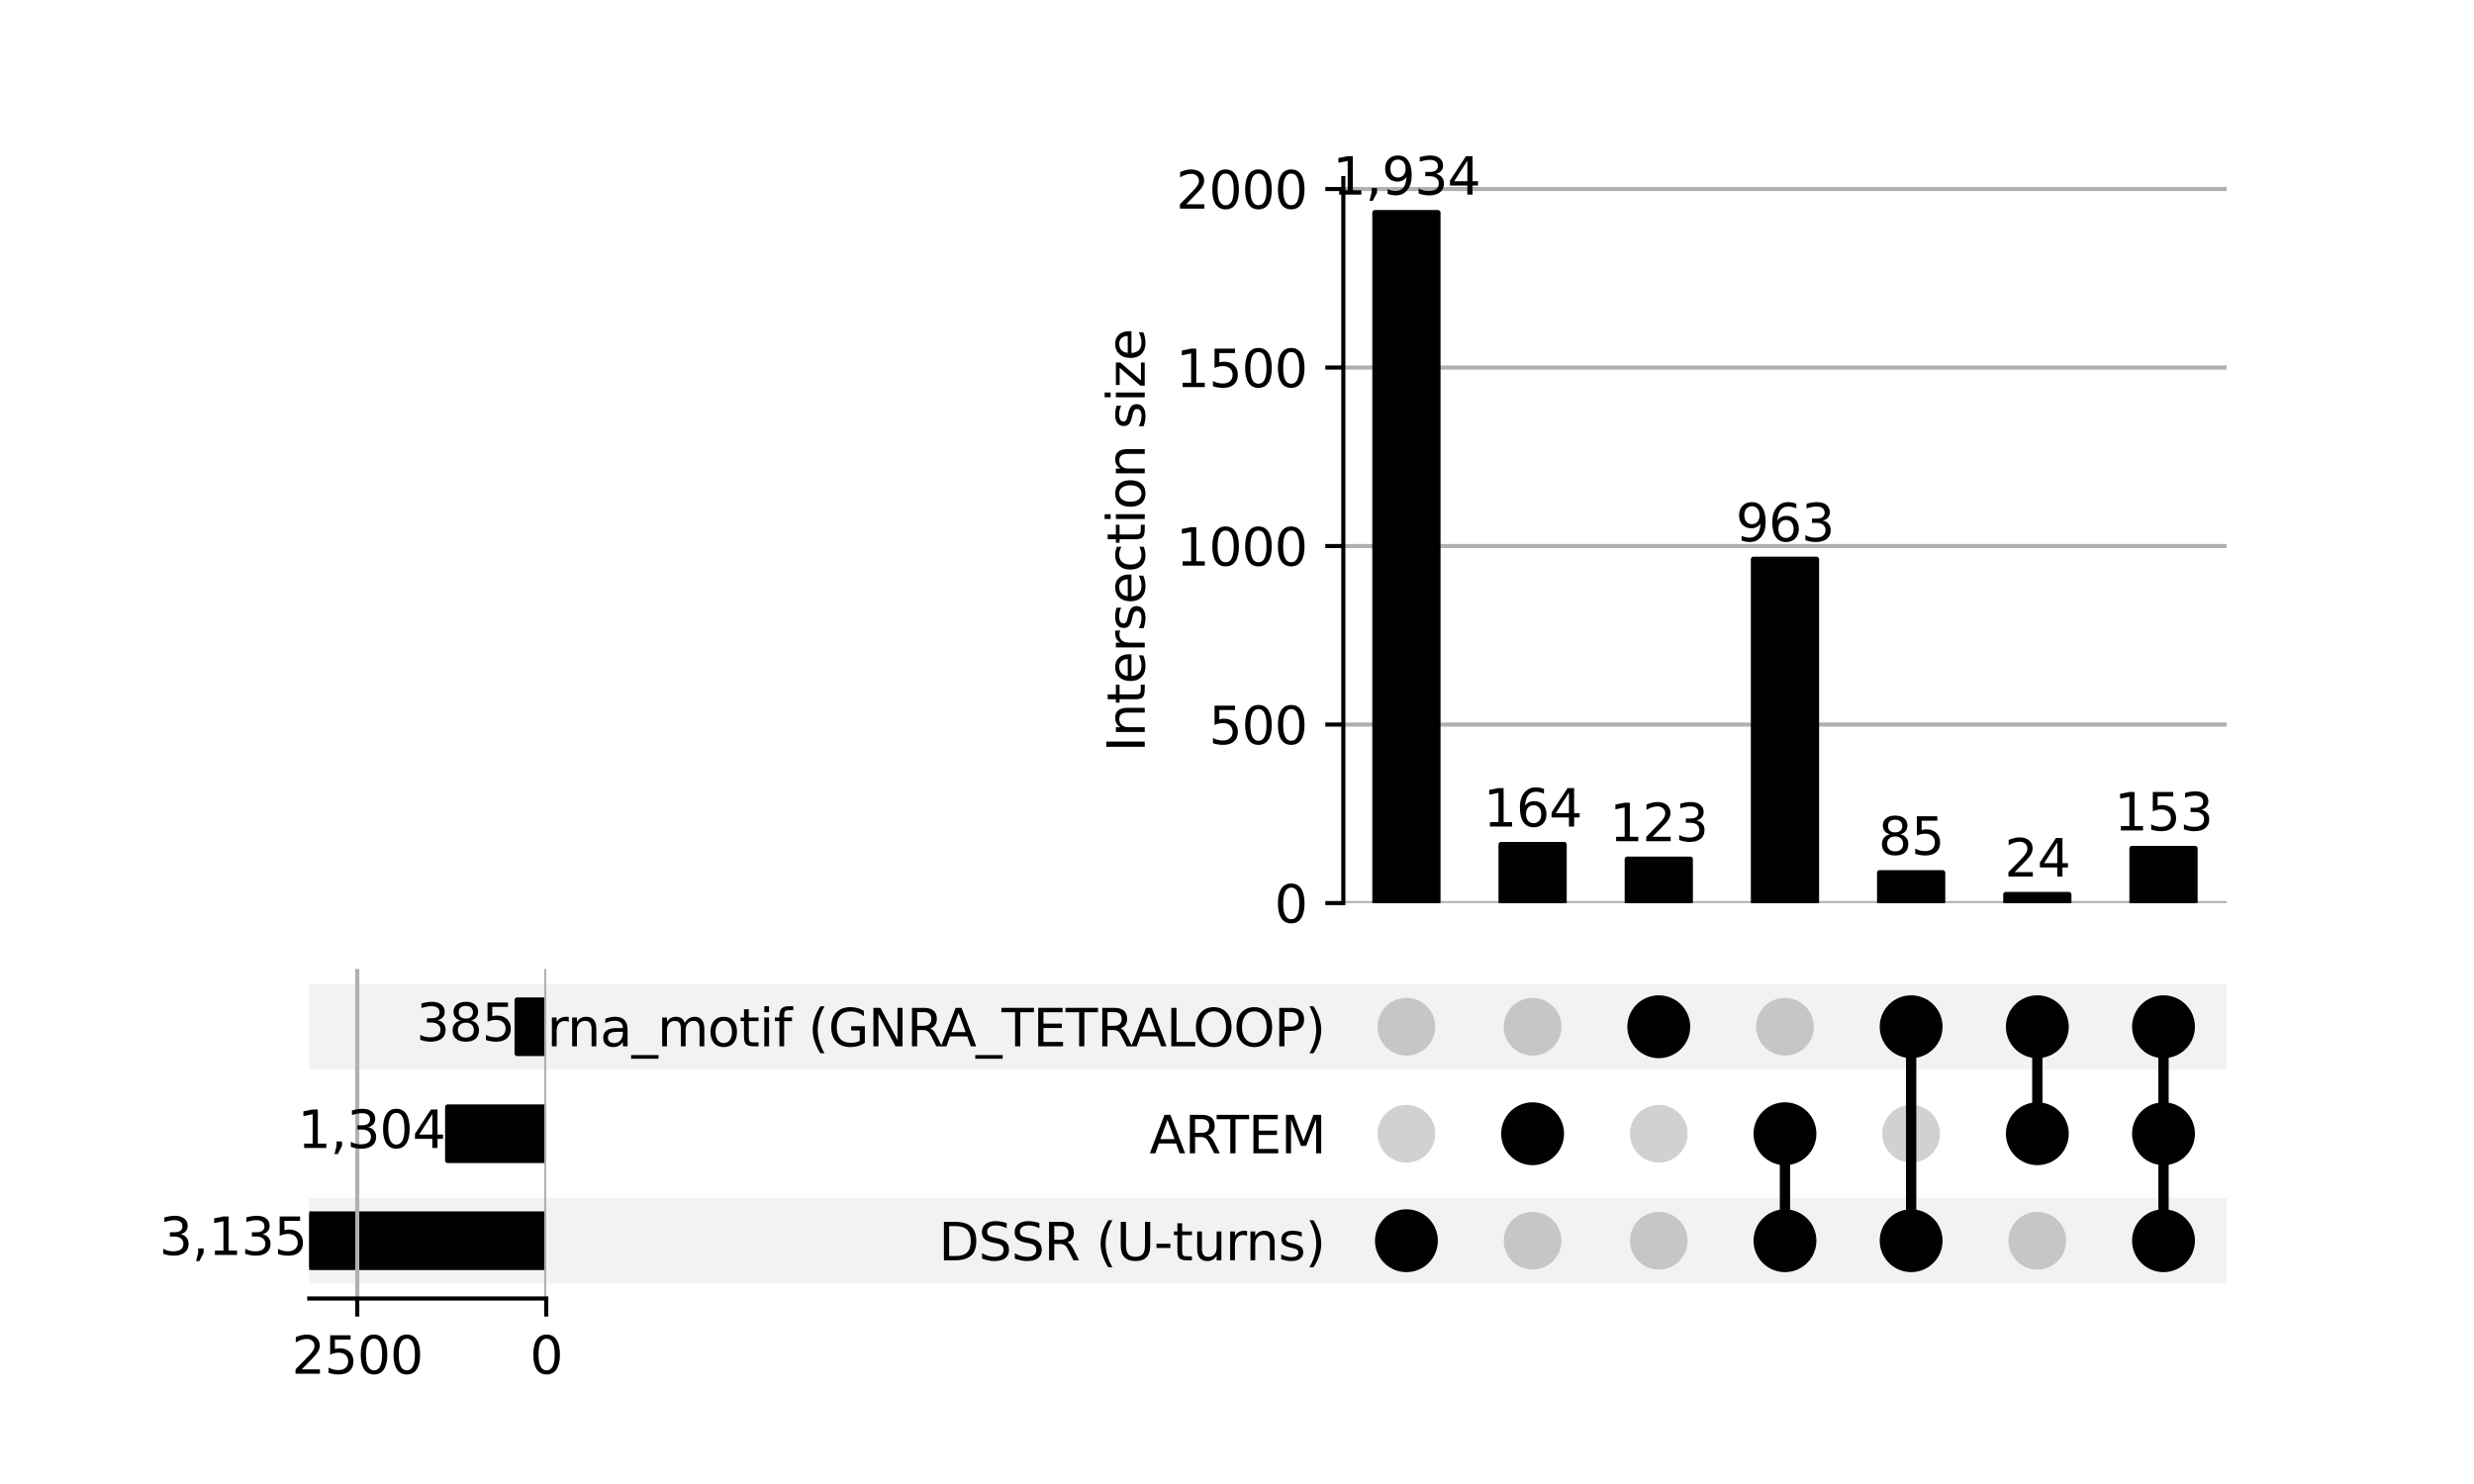 <?xml version="1.0" encoding="UTF-8" standalone="no"?>
<svg
   xmlns:dc="http://purl.org/dc/elements/1.1/"
   xmlns:cc="http://creativecommons.org/ns#"
   xmlns:rdf="http://www.w3.org/1999/02/22-rdf-syntax-ns#"
   xmlns:svg="http://www.w3.org/2000/svg"
   xmlns="http://www.w3.org/2000/svg"
   xmlns:xlink="http://www.w3.org/1999/xlink"
   xmlns:sodipodi="http://sodipodi.sourceforge.net/DTD/sodipodi-0.dtd"
   xmlns:inkscape="http://www.inkscape.org/namespaces/inkscape"
   width="480pt"
   height="288pt"
   viewBox="0 0 480 288"
   version="1.1"
   id="svg625"
   sodipodi:docname="FigureGNRABench.svg"
   inkscape:version="0.92.5 (2060ec1f9f, 2020-04-08)">
  <rect x="0" y="0" width="480" height="288" fill="#808080" stroke="none"/>
  <sodipodi:namedview
     pagecolor="#ffffff"
     bordercolor="#666666"
     borderopacity="1"
     objecttolerance="10"
     gridtolerance="10"
     guidetolerance="10"
     inkscape:pageopacity="0"
     inkscape:pageshadow="2"
     inkscape:window-width="1719"
     inkscape:window-height="903"
     id="namedview627"
     showgrid="false"
     inkscape:zoom="1.5335378"
     inkscape:cx="326.61198"
     inkscape:cy="159.31192"
     inkscape:window-x="2064"
     inkscape:window-y="96"
     inkscape:window-maximized="0"
     inkscape:current-layer="svg625" />
  <defs
     id="defs6">
    <style
       type="text/css"
       id="style4">*{stroke-linejoin: round; stroke-linecap: butt}</style>
  </defs>
  <rect
     style="opacity:1;vector-effect:none;fill:#ffffff;fill-opacity:1;stroke:#ffffff;stroke-width:1.984;stroke-linecap:butt;stroke-linejoin:round;stroke-miterlimit:4;stroke-dasharray:none;stroke-dashoffset:0;stroke-opacity:1"
     id="rect1434"
     width="548.731"
     height="333.053"
     x="-22.008"
     y="-9.841" />
  <g
     id="figure_1">
    <g
       id="patch_1">
      <path
         d="M 0 288  L 480 288  L 480 0  L 0 0  L 0 288  z "
         style="fill: none"
         id="path8" />
    </g>
    <g
       id="axes_1">
      <g
         id="patch_2">
        <path
           d="M 60 249.093  L 432 249.093  L 432 232.482  L 60 232.482  z "
           clip-path="url(#p820b8a1d66)"
           style="fill-opacity: 0.051"
           id="path11" />
      </g>
      <g
         id="patch_3">
        <path
           d="M 60 228.329  L 432 228.329  L 432 211.718  L 60 211.718  L 60 228.329  z "
           clip-path="url(#p820b8a1d66)"
           style="fill: none"
           id="path14" />
      </g>
      <g
         id="patch_4">
        <path
           d="M 60 207.565  L 432 207.565  L 432 190.954  L 60 190.954  z "
           clip-path="url(#p820b8a1d66)"
           style="fill-opacity: 0.051"
           id="path17" />
      </g>
      <g
         id="matplotlib.axis_1" />
      <g
         id="matplotlib.axis_2">
        <g
           id="ytick_1" />
        <g
           id="ytick_2" />
        <g
           id="ytick_3" />
      </g>
    </g>
    <g
       id="axes_2">
      <g
         id="matplotlib.axis_3">
        <g
           id="ytick_4">
          <g
             id="line2d_1" />
          <g
             id="text_1">
            <!-- DSSR (U-turns) -->
            <g
               transform="translate(182.135 244.587)scale(0.1 -0.1)"
               id="g70">
              <defs
                 id="defs40">
                <path
                   id="DejaVuSans-44"
                   d="M 1259 4147  L 1259 519  L 2022 519  Q 2988 519 3436 956  Q 3884 1394 3884 2338  Q 3884 3275 3436 3711  Q 2988 4147 2022 4147  L 1259 4147  z M 628 4666  L 1925 4666  Q 3281 4666 3915 4102  Q 4550 3538 4550 2338  Q 4550 1131 3912 565  Q 3275 0 1925 0  L 628 0  L 628 4666  z "
                   transform="scale(0.016)" />
                <path
                   id="DejaVuSans-53"
                   d="M 3425 4513  L 3425 3897  Q 3066 4069 2747 4153  Q 2428 4238 2131 4238  Q 1616 4238 1336 4038  Q 1056 3838 1056 3469  Q 1056 3159 1242 3001  Q 1428 2844 1947 2747  L 2328 2669  Q 3034 2534 3370 2195  Q 3706 1856 3706 1288  Q 3706 609 3251 259  Q 2797 -91 1919 -91  Q 1588 -91 1214 -16  Q 841 59 441 206  L 441 856  Q 825 641 1194 531  Q 1563 422 1919 422  Q 2459 422 2753 634  Q 3047 847 3047 1241  Q 3047 1584 2836 1778  Q 2625 1972 2144 2069  L 1759 2144  Q 1053 2284 737 2584  Q 422 2884 422 3419  Q 422 4038 858 4394  Q 1294 4750 2059 4750  Q 2388 4750 2728 4690  Q 3069 4631 3425 4513  z "
                   transform="scale(0.016)" />
                <path
                   id="DejaVuSans-52"
                   d="M 2841 2188  Q 3044 2119 3236 1894  Q 3428 1669 3622 1275  L 4263 0  L 3584 0  L 2988 1197  Q 2756 1666 2539 1819  Q 2322 1972 1947 1972  L 1259 1972  L 1259 0  L 628 0  L 628 4666  L 2053 4666  Q 2853 4666 3247 4331  Q 3641 3997 3641 3322  Q 3641 2881 3436 2590  Q 3231 2300 2841 2188  z M 1259 4147  L 1259 2491  L 2053 2491  Q 2509 2491 2742 2702  Q 2975 2913 2975 3322  Q 2975 3731 2742 3939  Q 2509 4147 2053 4147  L 1259 4147  z "
                   transform="scale(0.016)" />
                <path
                   id="DejaVuSans-20"
                   transform="scale(0.016)" />
                <path
                   id="DejaVuSans-28"
                   d="M 1984 4856  Q 1566 4138 1362 3434  Q 1159 2731 1159 2009  Q 1159 1288 1364 580  Q 1569 -128 1984 -844  L 1484 -844  Q 1016 -109 783 600  Q 550 1309 550 2009  Q 550 2706 781 3412  Q 1013 4119 1484 4856  L 1984 4856  z "
                   transform="scale(0.016)" />
                <path
                   id="DejaVuSans-55"
                   d="M 556 4666  L 1191 4666  L 1191 1831  Q 1191 1081 1462 751  Q 1734 422 2344 422  Q 2950 422 3222 751  Q 3494 1081 3494 1831  L 3494 4666  L 4128 4666  L 4128 1753  Q 4128 841 3676 375  Q 3225 -91 2344 -91  Q 1459 -91 1007 375  Q 556 841 556 1753  L 556 4666  z "
                   transform="scale(0.016)" />
                <path
                   id="DejaVuSans-2d"
                   d="M 313 2009  L 1997 2009  L 1997 1497  L 313 1497  L 313 2009  z "
                   transform="scale(0.016)" />
                <path
                   id="DejaVuSans-74"
                   d="M 1172 4494  L 1172 3500  L 2356 3500  L 2356 3053  L 1172 3053  L 1172 1153  Q 1172 725 1289 603  Q 1406 481 1766 481  L 2356 481  L 2356 0  L 1766 0  Q 1100 0 847 248  Q 594 497 594 1153  L 594 3053  L 172 3053  L 172 3500  L 594 3500  L 594 4494  L 1172 4494  z "
                   transform="scale(0.016)" />
                <path
                   id="DejaVuSans-75"
                   d="M 544 1381  L 544 3500  L 1119 3500  L 1119 1403  Q 1119 906 1312 657  Q 1506 409 1894 409  Q 2359 409 2629 706  Q 2900 1003 2900 1516  L 2900 3500  L 3475 3500  L 3475 0  L 2900 0  L 2900 538  Q 2691 219 2414 64  Q 2138 -91 1772 -91  Q 1169 -91 856 284  Q 544 659 544 1381  z M 1991 3584  L 1991 3584  z "
                   transform="scale(0.016)" />
                <path
                   id="DejaVuSans-72"
                   d="M 2631 2963  Q 2534 3019 2420 3045  Q 2306 3072 2169 3072  Q 1681 3072 1420 2755  Q 1159 2438 1159 1844  L 1159 0  L 581 0  L 581 3500  L 1159 3500  L 1159 2956  Q 1341 3275 1631 3429  Q 1922 3584 2338 3584  Q 2397 3584 2469 3576  Q 2541 3569 2628 3553  L 2631 2963  z "
                   transform="scale(0.016)" />
                <path
                   id="DejaVuSans-6e"
                   d="M 3513 2113  L 3513 0  L 2938 0  L 2938 2094  Q 2938 2591 2744 2837  Q 2550 3084 2163 3084  Q 1697 3084 1428 2787  Q 1159 2491 1159 1978  L 1159 0  L 581 0  L 581 3500  L 1159 3500  L 1159 2956  Q 1366 3272 1645 3428  Q 1925 3584 2291 3584  Q 2894 3584 3203 3211  Q 3513 2838 3513 2113  z "
                   transform="scale(0.016)" />
                <path
                   id="DejaVuSans-73"
                   d="M 2834 3397  L 2834 2853  Q 2591 2978 2328 3040  Q 2066 3103 1784 3103  Q 1356 3103 1142 2972  Q 928 2841 928 2578  Q 928 2378 1081 2264  Q 1234 2150 1697 2047  L 1894 2003  Q 2506 1872 2764 1633  Q 3022 1394 3022 966  Q 3022 478 2636 193  Q 2250 -91 1575 -91  Q 1294 -91 989 -36  Q 684 19 347 128  L 347 722  Q 666 556 975 473  Q 1284 391 1588 391  Q 1994 391 2212 530  Q 2431 669 2431 922  Q 2431 1156 2273 1281  Q 2116 1406 1581 1522  L 1381 1569  Q 847 1681 609 1914  Q 372 2147 372 2553  Q 372 3047 722 3315  Q 1072 3584 1716 3584  Q 2034 3584 2315 3537  Q 2597 3491 2834 3397  z "
                   transform="scale(0.016)" />
                <path
                   id="DejaVuSans-29"
                   d="M 513 4856  L 1013 4856  Q 1481 4119 1714 3412  Q 1947 2706 1947 2009  Q 1947 1309 1714 600  Q 1481 -109 1013 -844  L 513 -844  Q 928 -128 1133 580  Q 1338 1288 1338 2009  Q 1338 2731 1133 3434  Q 928 4138 513 4856  z "
                   transform="scale(0.016)" />
              </defs>
              <use
                 xlink:href="#DejaVuSans-44"
                 id="use42" />
              <use
                 xlink:href="#DejaVuSans-53"
                 x="77.002"
                 id="use44" />
              <use
                 xlink:href="#DejaVuSans-53"
                 x="140.479"
                 id="use46" />
              <use
                 xlink:href="#DejaVuSans-52"
                 x="203.955"
                 id="use48" />
              <use
                 xlink:href="#DejaVuSans-20"
                 x="273.438"
                 id="use50" />
              <use
                 xlink:href="#DejaVuSans-28"
                 x="305.225"
                 id="use52" />
              <use
                 xlink:href="#DejaVuSans-55"
                 x="344.238"
                 id="use54" />
              <use
                 xlink:href="#DejaVuSans-2d"
                 x="417.432"
                 id="use56" />
              <use
                 xlink:href="#DejaVuSans-74"
                 x="453.516"
                 id="use58" />
              <use
                 xlink:href="#DejaVuSans-75"
                 x="492.725"
                 id="use60" />
              <use
                 xlink:href="#DejaVuSans-72"
                 x="556.104"
                 id="use62" />
              <use
                 xlink:href="#DejaVuSans-6e"
                 x="595.467"
                 id="use64" />
              <use
                 xlink:href="#DejaVuSans-73"
                 x="658.846"
                 id="use66" />
              <use
                 xlink:href="#DejaVuSans-29"
                 x="710.945"
                 id="use68" />
            </g>
          </g>
        </g>
        <g
           id="ytick_5">
          <g
             id="line2d_2" />
          <g
             id="text_2">
            <!-- ARTEM -->
            <g
               transform="translate(223.01 223.823)scale(0.1 -0.1)"
               id="g91">
              <defs
                 id="defs79">
                <path
                   id="DejaVuSans-41"
                   d="M 2188 4044  L 1331 1722  L 3047 1722  L 2188 4044  z M 1831 4666  L 2547 4666  L 4325 0  L 3669 0  L 3244 1197  L 1141 1197  L 716 0  L 50 0  L 1831 4666  z "
                   transform="scale(0.016)" />
                <path
                   id="DejaVuSans-54"
                   d="M -19 4666  L 3928 4666  L 3928 4134  L 2272 4134  L 2272 0  L 1638 0  L 1638 4134  L -19 4134  L -19 4666  z "
                   transform="scale(0.016)" />
                <path
                   id="DejaVuSans-45"
                   d="M 628 4666  L 3578 4666  L 3578 4134  L 1259 4134  L 1259 2753  L 3481 2753  L 3481 2222  L 1259 2222  L 1259 531  L 3634 531  L 3634 0  L 628 0  L 628 4666  z "
                   transform="scale(0.016)" />
                <path
                   id="DejaVuSans-4d"
                   d="M 628 4666  L 1569 4666  L 2759 1491  L 3956 4666  L 4897 4666  L 4897 0  L 4281 0  L 4281 4097  L 3078 897  L 2444 897  L 1241 4097  L 1241 0  L 628 0  L 628 4666  z "
                   transform="scale(0.016)" />
              </defs>
              <use
                 xlink:href="#DejaVuSans-41"
                 id="use81" />
              <use
                 xlink:href="#DejaVuSans-52"
                 x="68.408"
                 id="use83" />
              <use
                 xlink:href="#DejaVuSans-54"
                 x="130.641"
                 id="use85" />
              <use
                 xlink:href="#DejaVuSans-45"
                 x="191.725"
                 id="use87" />
              <use
                 xlink:href="#DejaVuSans-4d"
                 x="254.908"
                 id="use89" />
            </g>
          </g>
        </g>
        <g
           id="ytick_6">
          <g
             id="line2d_3" />
          <g
             id="text_3">
            <!-- rna_motif (GNRA_TETRALOOP) -->
            <g
               transform="translate(106.143 203.059)scale(0.1 -0.1)"
               id="g161">
              <defs
                 id="defs107">
                <path
                   id="DejaVuSans-61"
                   d="M 2194 1759  Q 1497 1759 1228 1600  Q 959 1441 959 1056  Q 959 750 1161 570  Q 1363 391 1709 391  Q 2188 391 2477 730  Q 2766 1069 2766 1631  L 2766 1759  L 2194 1759  z M 3341 1997  L 3341 0  L 2766 0  L 2766 531  Q 2569 213 2275 61  Q 1981 -91 1556 -91  Q 1019 -91 701 211  Q 384 513 384 1019  Q 384 1609 779 1909  Q 1175 2209 1959 2209  L 2766 2209  L 2766 2266  Q 2766 2663 2505 2880  Q 2244 3097 1772 3097  Q 1472 3097 1187 3025  Q 903 2953 641 2809  L 641 3341  Q 956 3463 1253 3523  Q 1550 3584 1831 3584  Q 2591 3584 2966 3190  Q 3341 2797 3341 1997  z "
                   transform="scale(0.016)" />
                <path
                   id="DejaVuSans-5f"
                   d="M 3263 -1063  L 3263 -1509  L -63 -1509  L -63 -1063  L 3263 -1063  z "
                   transform="scale(0.016)" />
                <path
                   id="DejaVuSans-6d"
                   d="M 3328 2828  Q 3544 3216 3844 3400  Q 4144 3584 4550 3584  Q 5097 3584 5394 3201  Q 5691 2819 5691 2113  L 5691 0  L 5113 0  L 5113 2094  Q 5113 2597 4934 2840  Q 4756 3084 4391 3084  Q 3944 3084 3684 2787  Q 3425 2491 3425 1978  L 3425 0  L 2847 0  L 2847 2094  Q 2847 2600 2669 2842  Q 2491 3084 2119 3084  Q 1678 3084 1418 2786  Q 1159 2488 1159 1978  L 1159 0  L 581 0  L 581 3500  L 1159 3500  L 1159 2956  Q 1356 3278 1631 3431  Q 1906 3584 2284 3584  Q 2666 3584 2933 3390  Q 3200 3197 3328 2828  z "
                   transform="scale(0.016)" />
                <path
                   id="DejaVuSans-6f"
                   d="M 1959 3097  Q 1497 3097 1228 2736  Q 959 2375 959 1747  Q 959 1119 1226 758  Q 1494 397 1959 397  Q 2419 397 2687 759  Q 2956 1122 2956 1747  Q 2956 2369 2687 2733  Q 2419 3097 1959 3097  z M 1959 3584  Q 2709 3584 3137 3096  Q 3566 2609 3566 1747  Q 3566 888 3137 398  Q 2709 -91 1959 -91  Q 1206 -91 779 398  Q 353 888 353 1747  Q 353 2609 779 3096  Q 1206 3584 1959 3584  z "
                   transform="scale(0.016)" />
                <path
                   id="DejaVuSans-69"
                   d="M 603 3500  L 1178 3500  L 1178 0  L 603 0  L 603 3500  z M 603 4863  L 1178 4863  L 1178 4134  L 603 4134  L 603 4863  z "
                   transform="scale(0.016)" />
                <path
                   id="DejaVuSans-66"
                   d="M 2375 4863  L 2375 4384  L 1825 4384  Q 1516 4384 1395 4259  Q 1275 4134 1275 3809  L 1275 3500  L 2222 3500  L 2222 3053  L 1275 3053  L 1275 0  L 697 0  L 697 3053  L 147 3053  L 147 3500  L 697 3500  L 697 3744  Q 697 4328 969 4595  Q 1241 4863 1831 4863  L 2375 4863  z "
                   transform="scale(0.016)" />
                <path
                   id="DejaVuSans-47"
                   d="M 3809 666  L 3809 1919  L 2778 1919  L 2778 2438  L 4434 2438  L 4434 434  Q 4069 175 3628 42  Q 3188 -91 2688 -91  Q 1594 -91 976 548  Q 359 1188 359 2328  Q 359 3472 976 4111  Q 1594 4750 2688 4750  Q 3144 4750 3555 4637  Q 3966 4525 4313 4306  L 4313 3634  Q 3963 3931 3569 4081  Q 3175 4231 2741 4231  Q 1884 4231 1454 3753  Q 1025 3275 1025 2328  Q 1025 1384 1454 906  Q 1884 428 2741 428  Q 3075 428 3337 486  Q 3600 544 3809 666  z "
                   transform="scale(0.016)" />
                <path
                   id="DejaVuSans-4e"
                   d="M 628 4666  L 1478 4666  L 3547 763  L 3547 4666  L 4159 4666  L 4159 0  L 3309 0  L 1241 3903  L 1241 0  L 628 0  L 628 4666  z "
                   transform="scale(0.016)" />
                <path
                   id="DejaVuSans-4c"
                   d="M 628 4666  L 1259 4666  L 1259 531  L 3531 531  L 3531 0  L 628 0  L 628 4666  z "
                   transform="scale(0.016)" />
                <path
                   id="DejaVuSans-4f"
                   d="M 2522 4238  Q 1834 4238 1429 3725  Q 1025 3213 1025 2328  Q 1025 1447 1429 934  Q 1834 422 2522 422  Q 3209 422 3611 934  Q 4013 1447 4013 2328  Q 4013 3213 3611 3725  Q 3209 4238 2522 4238  z M 2522 4750  Q 3503 4750 4090 4092  Q 4678 3434 4678 2328  Q 4678 1225 4090 567  Q 3503 -91 2522 -91  Q 1538 -91 948 565  Q 359 1222 359 2328  Q 359 3434 948 4092  Q 1538 4750 2522 4750  z "
                   transform="scale(0.016)" />
                <path
                   id="DejaVuSans-50"
                   d="M 1259 4147  L 1259 2394  L 2053 2394  Q 2494 2394 2734 2622  Q 2975 2850 2975 3272  Q 2975 3691 2734 3919  Q 2494 4147 2053 4147  L 1259 4147  z M 628 4666  L 2053 4666  Q 2838 4666 3239 4311  Q 3641 3956 3641 3272  Q 3641 2581 3239 2228  Q 2838 1875 2053 1875  L 1259 1875  L 1259 0  L 628 0  L 628 4666  z "
                   transform="scale(0.016)" />
              </defs>
              <use
                 xlink:href="#DejaVuSans-72"
                 id="use109" />
              <use
                 xlink:href="#DejaVuSans-6e"
                 x="39.363"
                 id="use111" />
              <use
                 xlink:href="#DejaVuSans-61"
                 x="102.742"
                 id="use113" />
              <use
                 xlink:href="#DejaVuSans-5f"
                 x="164.021"
                 id="use115" />
              <use
                 xlink:href="#DejaVuSans-6d"
                 x="214.021"
                 id="use117" />
              <use
                 xlink:href="#DejaVuSans-6f"
                 x="311.434"
                 id="use119" />
              <use
                 xlink:href="#DejaVuSans-74"
                 x="372.615"
                 id="use121" />
              <use
                 xlink:href="#DejaVuSans-69"
                 x="411.824"
                 id="use123" />
              <use
                 xlink:href="#DejaVuSans-66"
                 x="439.607"
                 id="use125" />
              <use
                 xlink:href="#DejaVuSans-20"
                 x="474.812"
                 id="use127" />
              <use
                 xlink:href="#DejaVuSans-28"
                 x="506.6"
                 id="use129" />
              <use
                 xlink:href="#DejaVuSans-47"
                 x="545.613"
                 id="use131" />
              <use
                 xlink:href="#DejaVuSans-4e"
                 x="623.104"
                 id="use133" />
              <use
                 xlink:href="#DejaVuSans-52"
                 x="697.908"
                 id="use135" />
              <use
                 xlink:href="#DejaVuSans-41"
                 x="763.391"
                 id="use137" />
              <use
                 xlink:href="#DejaVuSans-5f"
                 x="831.799"
                 id="use139" />
              <use
                 xlink:href="#DejaVuSans-54"
                 x="881.799"
                 id="use141" />
              <use
                 xlink:href="#DejaVuSans-45"
                 x="942.883"
                 id="use143" />
              <use
                 xlink:href="#DejaVuSans-54"
                 x="1006.066"
                 id="use145" />
              <use
                 xlink:href="#DejaVuSans-52"
                 x="1067.15"
                 id="use147" />
              <use
                 xlink:href="#DejaVuSans-41"
                 x="1132.633"
                 id="use149" />
              <use
                 xlink:href="#DejaVuSans-4c"
                 x="1201.041"
                 id="use151" />
              <use
                 xlink:href="#DejaVuSans-4f"
                 x="1253.129"
                 id="use153" />
              <use
                 xlink:href="#DejaVuSans-4f"
                 x="1331.84"
                 id="use155" />
              <use
                 xlink:href="#DejaVuSans-50"
                 x="1410.551"
                 id="use157" />
              <use
                 xlink:href="#DejaVuSans-29"
                 x="1470.854"
                 id="use159" />
            </g>
          </g>
        </g>
      </g>
      <g
         id="LineCollection_1">
        <path
           d="M 272.87 240.787  L 272.87 240.787  "
           clip-path="url(#pe540d15904)"
           style="fill: none; stroke: #000000; stroke-width: 2"
           id="path166" />
        <path
           d="M 297.352 220.024  L 297.352 220.024  "
           clip-path="url(#pe540d15904)"
           style="fill: none; stroke: #000000; stroke-width: 2"
           id="path168" />
        <path
           d="M 321.833 199.26  L 321.833 199.26  "
           clip-path="url(#pe540d15904)"
           style="fill: none; stroke: #000000; stroke-width: 2"
           id="path170" />
        <path
           d="M 346.315 240.787  L 346.315 220.024  "
           clip-path="url(#pe540d15904)"
           style="fill: none; stroke: #000000; stroke-width: 2"
           id="path172" />
        <path
           d="M 370.796 240.787  L 370.796 199.26  "
           clip-path="url(#pe540d15904)"
           style="fill: none; stroke: #000000; stroke-width: 2"
           id="path174" />
        <path
           d="M 395.278 220.024  L 395.278 199.26  "
           clip-path="url(#pe540d15904)"
           style="fill: none; stroke: #000000; stroke-width: 2"
           id="path176" />
        <path
           d="M 419.759 240.787  L 419.759 199.26  "
           clip-path="url(#pe540d15904)"
           style="fill: none; stroke: #000000; stroke-width: 2"
           id="path178" />
      </g>
      <g
         id="PathCollection_1">
        <defs
           id="defs182">
          <path
             id="C0_0_0bf8e8df4c"
             d="M 0 5.6  C 1.485 5.6 2.91 5.01 3.96 3.96  C 5.01 2.91 5.6 1.485 5.6 -0  C 5.6 -1.485 5.01 -2.91 3.96 -3.96  C 2.91 -5.01 1.485 -5.6 0 -5.6  C -1.485 -5.6 -2.91 -5.01 -3.96 -3.96  C -5.01 -2.91 -5.6 -1.485 -5.6 0  C -5.6 1.485 -5.01 2.91 -3.96 3.96  C -2.91 5.01 -1.485 5.6 0 5.6  z " />
        </defs>
        <g
           clip-path="url(#pe540d15904)"
           id="g186">
          <use
             xlink:href="#C0_0_0bf8e8df4c"
             x="272.87"
             y="240.787"
             style="stroke: #000000"
             id="use184" />
        </g>
        <g
           clip-path="url(#pe540d15904)"
           id="g190">
          <use
             xlink:href="#C0_0_0bf8e8df4c"
             x="272.87"
             y="220.024"
             style="fill-opacity: 0.18"
             id="use188" />
        </g>
        <g
           clip-path="url(#pe540d15904)"
           id="g194">
          <use
             xlink:href="#C0_0_0bf8e8df4c"
             x="272.87"
             y="199.26"
             style="fill-opacity: 0.18"
             id="use192" />
        </g>
        <g
           clip-path="url(#pe540d15904)"
           id="g198">
          <use
             xlink:href="#C0_0_0bf8e8df4c"
             x="297.352"
             y="240.787"
             style="fill-opacity: 0.18"
             id="use196" />
        </g>
        <g
           clip-path="url(#pe540d15904)"
           id="g202">
          <use
             xlink:href="#C0_0_0bf8e8df4c"
             x="297.352"
             y="220.024"
             style="stroke: #000000"
             id="use200" />
        </g>
        <g
           clip-path="url(#pe540d15904)"
           id="g206">
          <use
             xlink:href="#C0_0_0bf8e8df4c"
             x="297.352"
             y="199.26"
             style="fill-opacity: 0.18"
             id="use204" />
        </g>
        <g
           clip-path="url(#pe540d15904)"
           id="g210">
          <use
             xlink:href="#C0_0_0bf8e8df4c"
             x="321.833"
             y="240.787"
             style="fill-opacity: 0.18"
             id="use208" />
        </g>
        <g
           clip-path="url(#pe540d15904)"
           id="g214">
          <use
             xlink:href="#C0_0_0bf8e8df4c"
             x="321.833"
             y="220.024"
             style="fill-opacity: 0.18"
             id="use212" />
        </g>
        <g
           clip-path="url(#pe540d15904)"
           id="g218">
          <use
             xlink:href="#C0_0_0bf8e8df4c"
             x="321.833"
             y="199.26"
             style="stroke: #000000"
             id="use216" />
        </g>
        <g
           clip-path="url(#pe540d15904)"
           id="g222">
          <use
             xlink:href="#C0_0_0bf8e8df4c"
             x="346.315"
             y="240.787"
             style="stroke: #000000"
             id="use220" />
        </g>
        <g
           clip-path="url(#pe540d15904)"
           id="g226">
          <use
             xlink:href="#C0_0_0bf8e8df4c"
             x="346.315"
             y="220.024"
             style="stroke: #000000"
             id="use224" />
        </g>
        <g
           clip-path="url(#pe540d15904)"
           id="g230">
          <use
             xlink:href="#C0_0_0bf8e8df4c"
             x="346.315"
             y="199.26"
             style="fill-opacity: 0.18"
             id="use228" />
        </g>
        <g
           clip-path="url(#pe540d15904)"
           id="g234">
          <use
             xlink:href="#C0_0_0bf8e8df4c"
             x="370.796"
             y="240.787"
             style="stroke: #000000"
             id="use232" />
        </g>
        <g
           clip-path="url(#pe540d15904)"
           id="g238">
          <use
             xlink:href="#C0_0_0bf8e8df4c"
             x="370.796"
             y="220.024"
             style="fill-opacity: 0.18"
             id="use236" />
        </g>
        <g
           clip-path="url(#pe540d15904)"
           id="g242">
          <use
             xlink:href="#C0_0_0bf8e8df4c"
             x="370.796"
             y="199.26"
             style="stroke: #000000"
             id="use240" />
        </g>
        <g
           clip-path="url(#pe540d15904)"
           id="g246">
          <use
             xlink:href="#C0_0_0bf8e8df4c"
             x="395.278"
             y="240.787"
             style="fill-opacity: 0.18"
             id="use244" />
        </g>
        <g
           clip-path="url(#pe540d15904)"
           id="g250">
          <use
             xlink:href="#C0_0_0bf8e8df4c"
             x="395.278"
             y="220.024"
             style="stroke: #000000"
             id="use248" />
        </g>
        <g
           clip-path="url(#pe540d15904)"
           id="g254">
          <use
             xlink:href="#C0_0_0bf8e8df4c"
             x="395.278"
             y="199.26"
             style="stroke: #000000"
             id="use252" />
        </g>
        <g
           clip-path="url(#pe540d15904)"
           id="g258">
          <use
             xlink:href="#C0_0_0bf8e8df4c"
             x="419.759"
             y="240.787"
             style="stroke: #000000"
             id="use256" />
        </g>
        <g
           clip-path="url(#pe540d15904)"
           id="g262">
          <use
             xlink:href="#C0_0_0bf8e8df4c"
             x="419.759"
             y="220.024"
             style="stroke: #000000"
             id="use260" />
        </g>
        <g
           clip-path="url(#pe540d15904)"
           id="g266">
          <use
             xlink:href="#C0_0_0bf8e8df4c"
             x="419.759"
             y="199.26"
             style="stroke: #000000"
             id="use264" />
        </g>
      </g>
    </g>
    <g
       id="axes_3">
      <g
         id="patch_5">
        <path
           d="M 105.978 245.978  L 60 245.978  L 60 235.596  L 105.978 235.596  z "
           clip-path="url(#pc6282f127a)"
           style="stroke: #000000; stroke-linejoin: miter"
           id="path270" />
      </g>
      <g
         id="patch_6">
        <path
           d="M 105.978 225.215  L 86.853 225.215  L 86.853 214.833  L 105.978 214.833  z "
           clip-path="url(#pc6282f127a)"
           style="stroke: #000000; stroke-linejoin: miter"
           id="path273" />
      </g>
      <g
         id="patch_7">
        <path
           d="M 105.978 204.451  L 100.331 204.451  L 100.331 194.069  L 105.978 194.069  z "
           clip-path="url(#pc6282f127a)"
           style="stroke: #000000; stroke-linejoin: miter"
           id="path276" />
      </g>
      <g
         id="matplotlib.axis_4">
        <g
           id="xtick_1">
          <g
             id="line2d_4">
            <path
               d="M 105.978 252  L 105.978 188.047  "
               clip-path="url(#pc6282f127a)"
               style="fill: none; stroke: #b0b0b0; stroke-width: 0.8; stroke-linecap: square"
               id="path279" />
          </g>
          <g
             id="line2d_5">
            <defs
               id="defs283">
              <path
                 id="mee92ddd825"
                 d="M 0 0  L 0 3.5  "
                 style="stroke: #000000; stroke-width: 0.8" />
            </defs>
            <g
               id="g287">
              <use
                 xlink:href="#mee92ddd825"
                 x="105.978"
                 y="252"
                 style="stroke: #000000; stroke-width: 0.8"
                 id="use285" />
            </g>
          </g>
          <g
             id="text_4">
            <!-- 0 -->
            <g
               transform="translate(102.796 266.598)scale(0.1 -0.1)"
               id="g295">
              <defs
                 id="defs291">
                <path
                   id="DejaVuSans-30"
                   d="M 2034 4250  Q 1547 4250 1301 3770  Q 1056 3291 1056 2328  Q 1056 1369 1301 889  Q 1547 409 2034 409  Q 2525 409 2770 889  Q 3016 1369 3016 2328  Q 3016 3291 2770 3770  Q 2525 4250 2034 4250  z M 2034 4750  Q 2819 4750 3233 4129  Q 3647 3509 3647 2328  Q 3647 1150 3233 529  Q 2819 -91 2034 -91  Q 1250 -91 836 529  Q 422 1150 422 2328  Q 422 3509 836 4129  Q 1250 4750 2034 4750  z "
                   transform="scale(0.016)" />
              </defs>
              <use
                 xlink:href="#DejaVuSans-30"
                 id="use293" />
            </g>
          </g>
        </g>
        <g
           id="xtick_2">
          <g
             id="line2d_6">
            <path
               d="M 69.313 252  L 69.313 188.047  "
               clip-path="url(#pc6282f127a)"
               style="fill: none; stroke: #b0b0b0; stroke-width: 0.8; stroke-linecap: square"
               id="path299" />
          </g>
          <g
             id="line2d_7">
            <g
               id="g304">
              <use
                 xlink:href="#mee92ddd825"
                 x="69.313"
                 y="252"
                 style="stroke: #000000; stroke-width: 0.8"
                 id="use302" />
            </g>
          </g>
          <g
             id="text_5">
            <!-- 2500 -->
            <g
               transform="translate(56.588 266.598)scale(0.1 -0.1)"
               id="g319">
              <defs
                 id="defs309">
                <path
                   id="DejaVuSans-32"
                   d="M 1228 531  L 3431 531  L 3431 0  L 469 0  L 469 531  Q 828 903 1448 1529  Q 2069 2156 2228 2338  Q 2531 2678 2651 2914  Q 2772 3150 2772 3378  Q 2772 3750 2511 3984  Q 2250 4219 1831 4219  Q 1534 4219 1204 4116  Q 875 4013 500 3803  L 500 4441  Q 881 4594 1212 4672  Q 1544 4750 1819 4750  Q 2544 4750 2975 4387  Q 3406 4025 3406 3419  Q 3406 3131 3298 2873  Q 3191 2616 2906 2266  Q 2828 2175 2409 1742  Q 1991 1309 1228 531  z "
                   transform="scale(0.016)" />
                <path
                   id="DejaVuSans-35"
                   d="M 691 4666  L 3169 4666  L 3169 4134  L 1269 4134  L 1269 2991  Q 1406 3038 1543 3061  Q 1681 3084 1819 3084  Q 2600 3084 3056 2656  Q 3513 2228 3513 1497  Q 3513 744 3044 326  Q 2575 -91 1722 -91  Q 1428 -91 1123 -41  Q 819 9 494 109  L 494 744  Q 775 591 1075 516  Q 1375 441 1709 441  Q 2250 441 2565 725  Q 2881 1009 2881 1497  Q 2881 1984 2565 2268  Q 2250 2553 1709 2553  Q 1456 2553 1204 2497  Q 953 2441 691 2322  L 691 4666  z "
                   transform="scale(0.016)" />
              </defs>
              <use
                 xlink:href="#DejaVuSans-32"
                 id="use311" />
              <use
                 xlink:href="#DejaVuSans-35"
                 x="63.623"
                 id="use313" />
              <use
                 xlink:href="#DejaVuSans-30"
                 x="127.246"
                 id="use315" />
              <use
                 xlink:href="#DejaVuSans-30"
                 x="190.869"
                 id="use317" />
            </g>
          </g>
        </g>
      </g>
      <g
         id="patch_8">
        <path
           d="M 60 252  L 105.978 252  "
           style="fill: none; stroke: #000000; stroke-width: 0.8; stroke-linejoin: miter; stroke-linecap: square"
           id="path324" />
      </g>
      <g
         id="text_6">
        <!-- 3,135 -->
        <g
           transform="translate(30.889 243.547)scale(0.1 -0.1)"
           id="g342">
          <defs
             id="defs330">
            <path
               id="DejaVuSans-33"
               d="M 2597 2516  Q 3050 2419 3304 2112  Q 3559 1806 3559 1356  Q 3559 666 3084 287  Q 2609 -91 1734 -91  Q 1441 -91 1130 -33  Q 819 25 488 141  L 488 750  Q 750 597 1062 519  Q 1375 441 1716 441  Q 2309 441 2620 675  Q 2931 909 2931 1356  Q 2931 1769 2642 2001  Q 2353 2234 1838 2234  L 1294 2234  L 1294 2753  L 1863 2753  Q 2328 2753 2575 2939  Q 2822 3125 2822 3475  Q 2822 3834 2567 4026  Q 2313 4219 1838 4219  Q 1578 4219 1281 4162  Q 984 4106 628 3988  L 628 4550  Q 988 4650 1302 4700  Q 1616 4750 1894 4750  Q 2613 4750 3031 4423  Q 3450 4097 3450 3541  Q 3450 3153 3228 2886  Q 3006 2619 2597 2516  z "
               transform="scale(0.016)" />
            <path
               id="DejaVuSans-2c"
               d="M 750 794  L 1409 794  L 1409 256  L 897 -744  L 494 -744  L 750 256  L 750 794  z "
               transform="scale(0.016)" />
            <path
               id="DejaVuSans-31"
               d="M 794 531  L 1825 531  L 1825 4091  L 703 3866  L 703 4441  L 1819 4666  L 2450 4666  L 2450 531  L 3481 531  L 3481 0  L 794 0  L 794 531  z "
               transform="scale(0.016)" />
          </defs>
          <use
             xlink:href="#DejaVuSans-33"
             id="use332" />
          <use
             xlink:href="#DejaVuSans-2c"
             x="63.623"
             id="use334" />
          <use
             xlink:href="#DejaVuSans-31"
             x="95.41"
             id="use336" />
          <use
             xlink:href="#DejaVuSans-33"
             x="159.033"
             id="use338" />
          <use
             xlink:href="#DejaVuSans-35"
             x="222.656"
             id="use340" />
        </g>
      </g>
      <g
         id="text_7">
        <!-- 1,304 -->
        <g
           transform="translate(57.742 222.783)scale(0.1 -0.1)"
           id="g358">
          <defs
             id="defs346">
            <path
               id="DejaVuSans-34"
               d="M 2419 4116  L 825 1625  L 2419 1625  L 2419 4116  z M 2253 4666  L 3047 4666  L 3047 1625  L 3713 1625  L 3713 1100  L 3047 1100  L 3047 0  L 2419 0  L 2419 1100  L 313 1100  L 313 1709  L 2253 4666  z "
               transform="scale(0.016)" />
          </defs>
          <use
             xlink:href="#DejaVuSans-31"
             id="use348" />
          <use
             xlink:href="#DejaVuSans-2c"
             x="63.623"
             id="use350" />
          <use
             xlink:href="#DejaVuSans-33"
             x="95.41"
             id="use352" />
          <use
             xlink:href="#DejaVuSans-30"
             x="159.033"
             id="use354" />
          <use
             xlink:href="#DejaVuSans-34"
             x="222.656"
             id="use356" />
        </g>
      </g>
      <g
         id="text_8">
        <!-- 385 -->
        <g
           transform="translate(80.761 202.019)scale(0.1 -0.1)"
           id="g370">
          <defs
             id="defs362">
            <path
               id="DejaVuSans-38"
               d="M 2034 2216  Q 1584 2216 1326 1975  Q 1069 1734 1069 1313  Q 1069 891 1326 650  Q 1584 409 2034 409  Q 2484 409 2743 651  Q 3003 894 3003 1313  Q 3003 1734 2745 1975  Q 2488 2216 2034 2216  z M 1403 2484  Q 997 2584 770 2862  Q 544 3141 544 3541  Q 544 4100 942 4425  Q 1341 4750 2034 4750  Q 2731 4750 3128 4425  Q 3525 4100 3525 3541  Q 3525 3141 3298 2862  Q 3072 2584 2669 2484  Q 3125 2378 3379 2068  Q 3634 1759 3634 1313  Q 3634 634 3220 271  Q 2806 -91 2034 -91  Q 1263 -91 848 271  Q 434 634 434 1313  Q 434 1759 690 2068  Q 947 2378 1403 2484  z M 1172 3481  Q 1172 3119 1398 2916  Q 1625 2713 2034 2713  Q 2441 2713 2670 2916  Q 2900 3119 2900 3481  Q 2900 3844 2670 4047  Q 2441 4250 2034 4250  Q 1625 4250 1398 4047  Q 1172 3844 1172 3481  z "
               transform="scale(0.016)" />
          </defs>
          <use
             xlink:href="#DejaVuSans-33"
             id="use364" />
          <use
             xlink:href="#DejaVuSans-38"
             x="63.623"
             id="use366" />
          <use
             xlink:href="#DejaVuSans-35"
             x="127.246"
             id="use368" />
        </g>
      </g>
    </g>
    <g
       id="axes_4">
      <g
         id="patch_9">
        <path
           d="M 260.629 175.256  L 432 175.256  L 432 34.56  L 260.629 34.56  z "
           style="fill: #ffffff"
           id="path374" />
      </g>
      <g
         id="matplotlib.axis_5">
        <g
           id="ytick_7">
          <g
             id="line2d_8">
            <path
               d="M 260.629 175.256  L 432 175.256  "
               clip-path="url(#p4f9f74e61c)"
               style="fill: none; stroke: #b0b0b0; stroke-width: 0.8; stroke-linecap: square"
               id="path377" />
          </g>
          <g
             id="line2d_9">
            <defs
               id="defs381">
              <path
                 id="m35893a06d8"
                 d="M 0 0  L -3.5 0  "
                 style="stroke: #000000; stroke-width: 0.8" />
            </defs>
            <g
               id="g385">
              <use
                 xlink:href="#m35893a06d8"
                 x="260.629"
                 y="175.256"
                 style="stroke: #000000; stroke-width: 0.8"
                 id="use383" />
            </g>
          </g>
          <g
             id="text_9">
            <!-- 0 -->
            <g
               transform="translate(247.267 179.056)scale(0.1 -0.1)"
               id="g390">
              <use
                 xlink:href="#DejaVuSans-30"
                 id="use388" />
            </g>
          </g>
        </g>
        <g
           id="ytick_8">
          <g
             id="line2d_10">
            <path
               d="M 260.629 140.614  L 432 140.614  "
               clip-path="url(#p4f9f74e61c)"
               style="fill: none; stroke: #b0b0b0; stroke-width: 0.8; stroke-linecap: square"
               id="path394" />
          </g>
          <g
             id="line2d_11">
            <g
               id="g399">
              <use
                 xlink:href="#m35893a06d8"
                 x="260.629"
                 y="140.614"
                 style="stroke: #000000; stroke-width: 0.8"
                 id="use397" />
            </g>
          </g>
          <g
             id="text_10">
            <!-- 500 -->
            <g
               transform="translate(234.542 144.413)scale(0.1 -0.1)"
               id="g408">
              <use
                 xlink:href="#DejaVuSans-35"
                 id="use402" />
              <use
                 xlink:href="#DejaVuSans-30"
                 x="63.623"
                 id="use404" />
              <use
                 xlink:href="#DejaVuSans-30"
                 x="127.246"
                 id="use406" />
            </g>
          </g>
        </g>
        <g
           id="ytick_9">
          <g
             id="line2d_12">
            <path
               d="M 260.629 105.972  L 432 105.972  "
               clip-path="url(#p4f9f74e61c)"
               style="fill: none; stroke: #b0b0b0; stroke-width: 0.8; stroke-linecap: square"
               id="path412" />
          </g>
          <g
             id="line2d_13">
            <g
               id="g417">
              <use
                 xlink:href="#m35893a06d8"
                 x="260.629"
                 y="105.972"
                 style="stroke: #000000; stroke-width: 0.8"
                 id="use415" />
            </g>
          </g>
          <g
             id="text_11">
            <!-- 1000 -->
            <g
               transform="translate(228.179 109.771)scale(0.1 -0.1)"
               id="g428">
              <use
                 xlink:href="#DejaVuSans-31"
                 id="use420" />
              <use
                 xlink:href="#DejaVuSans-30"
                 x="63.623"
                 id="use422" />
              <use
                 xlink:href="#DejaVuSans-30"
                 x="127.246"
                 id="use424" />
              <use
                 xlink:href="#DejaVuSans-30"
                 x="190.869"
                 id="use426" />
            </g>
          </g>
        </g>
        <g
           id="ytick_10">
          <g
             id="line2d_14">
            <path
               d="M 260.629 71.329  L 432 71.329  "
               clip-path="url(#p4f9f74e61c)"
               style="fill: none; stroke: #b0b0b0; stroke-width: 0.8; stroke-linecap: square"
               id="path432" />
          </g>
          <g
             id="line2d_15">
            <g
               id="g437">
              <use
                 xlink:href="#m35893a06d8"
                 x="260.629"
                 y="71.329"
                 style="stroke: #000000; stroke-width: 0.8"
                 id="use435" />
            </g>
          </g>
          <g
             id="text_12">
            <!-- 1500 -->
            <g
               transform="translate(228.179 75.129)scale(0.1 -0.1)"
               id="g448">
              <use
                 xlink:href="#DejaVuSans-31"
                 id="use440" />
              <use
                 xlink:href="#DejaVuSans-35"
                 x="63.623"
                 id="use442" />
              <use
                 xlink:href="#DejaVuSans-30"
                 x="127.246"
                 id="use444" />
              <use
                 xlink:href="#DejaVuSans-30"
                 x="190.869"
                 id="use446" />
            </g>
          </g>
        </g>
        <g
           id="ytick_11">
          <g
             id="line2d_16">
            <path
               d="M 260.629 36.687  L 432 36.687  "
               clip-path="url(#p4f9f74e61c)"
               style="fill: none; stroke: #b0b0b0; stroke-width: 0.8; stroke-linecap: square"
               id="path452" />
          </g>
          <g
             id="line2d_17">
            <g
               id="g457">
              <use
                 xlink:href="#m35893a06d8"
                 x="260.629"
                 y="36.687"
                 style="stroke: #000000; stroke-width: 0.8"
                 id="use455" />
            </g>
          </g>
          <g
             id="text_13">
            <!-- 2000 -->
            <g
               transform="translate(228.179 40.486)scale(0.1 -0.1)"
               id="g468">
              <use
                 xlink:href="#DejaVuSans-32"
                 id="use460" />
              <use
                 xlink:href="#DejaVuSans-30"
                 x="63.623"
                 id="use462" />
              <use
                 xlink:href="#DejaVuSans-30"
                 x="127.246"
                 id="use464" />
              <use
                 xlink:href="#DejaVuSans-30"
                 x="190.869"
                 id="use466" />
            </g>
          </g>
        </g>
        <g
           id="text_14">
          <!-- Intersection size -->
          <g
             transform="translate(222.1 145.936)rotate(-90)scale(0.1 -0.1)"
             id="g512">
            <defs
               id="defs476">
              <path
                 id="DejaVuSans-49"
                 d="M 628 4666  L 1259 4666  L 1259 0  L 628 0  L 628 4666  z "
                 transform="scale(0.016)" />
              <path
                 id="DejaVuSans-65"
                 d="M 3597 1894  L 3597 1613  L 953 1613  Q 991 1019 1311 708  Q 1631 397 2203 397  Q 2534 397 2845 478  Q 3156 559 3463 722  L 3463 178  Q 3153 47 2828 -22  Q 2503 -91 2169 -91  Q 1331 -91 842 396  Q 353 884 353 1716  Q 353 2575 817 3079  Q 1281 3584 2069 3584  Q 2775 3584 3186 3129  Q 3597 2675 3597 1894  z M 3022 2063  Q 3016 2534 2758 2815  Q 2500 3097 2075 3097  Q 1594 3097 1305 2825  Q 1016 2553 972 2059  L 3022 2063  z "
                 transform="scale(0.016)" />
              <path
                 id="DejaVuSans-63"
                 d="M 3122 3366  L 3122 2828  Q 2878 2963 2633 3030  Q 2388 3097 2138 3097  Q 1578 3097 1268 2742  Q 959 2388 959 1747  Q 959 1106 1268 751  Q 1578 397 2138 397  Q 2388 397 2633 464  Q 2878 531 3122 666  L 3122 134  Q 2881 22 2623 -34  Q 2366 -91 2075 -91  Q 1284 -91 818 406  Q 353 903 353 1747  Q 353 2603 823 3093  Q 1294 3584 2113 3584  Q 2378 3584 2631 3529  Q 2884 3475 3122 3366  z "
                 transform="scale(0.016)" />
              <path
                 id="DejaVuSans-7a"
                 d="M 353 3500  L 3084 3500  L 3084 2975  L 922 459  L 3084 459  L 3084 0  L 275 0  L 275 525  L 2438 3041  L 353 3041  L 353 3500  z "
                 transform="scale(0.016)" />
            </defs>
            <use
               xlink:href="#DejaVuSans-49"
               id="use478" />
            <use
               xlink:href="#DejaVuSans-6e"
               x="29.492"
               id="use480" />
            <use
               xlink:href="#DejaVuSans-74"
               x="92.871"
               id="use482" />
            <use
               xlink:href="#DejaVuSans-65"
               x="132.08"
               id="use484" />
            <use
               xlink:href="#DejaVuSans-72"
               x="193.604"
               id="use486" />
            <use
               xlink:href="#DejaVuSans-73"
               x="234.717"
               id="use488" />
            <use
               xlink:href="#DejaVuSans-65"
               x="286.816"
               id="use490" />
            <use
               xlink:href="#DejaVuSans-63"
               x="348.34"
               id="use492" />
            <use
               xlink:href="#DejaVuSans-74"
               x="403.32"
               id="use494" />
            <use
               xlink:href="#DejaVuSans-69"
               x="442.529"
               id="use496" />
            <use
               xlink:href="#DejaVuSans-6f"
               x="470.312"
               id="use498" />
            <use
               xlink:href="#DejaVuSans-6e"
               x="531.494"
               id="use500" />
            <use
               xlink:href="#DejaVuSans-20"
               x="594.873"
               id="use502" />
            <use
               xlink:href="#DejaVuSans-73"
               x="626.66"
               id="use504" />
            <use
               xlink:href="#DejaVuSans-69"
               x="678.76"
               id="use506" />
            <use
               xlink:href="#DejaVuSans-7a"
               x="706.543"
               id="use508" />
            <use
               xlink:href="#DejaVuSans-65"
               x="759.033"
               id="use510" />
          </g>
        </g>
      </g>
      <g
         id="patch_10">
        <path
           d="M 260.629 175.256  L 260.629 34.56  "
           style="fill: none; stroke: #000000; stroke-width: 0.8; stroke-linejoin: miter; stroke-linecap: square"
           id="path516" />
      </g>
      <g
         id="text_15">
        <!-- 1,934 -->
        <g
           transform="translate(258.556 37.773)scale(0.1 -0.1)"
           id="g532">
          <defs
             id="defs520">
            <path
               id="DejaVuSans-39"
               d="M 703 97  L 703 672  Q 941 559 1184 500  Q 1428 441 1663 441  Q 2288 441 2617 861  Q 2947 1281 2994 2138  Q 2813 1869 2534 1725  Q 2256 1581 1919 1581  Q 1219 1581 811 2004  Q 403 2428 403 3163  Q 403 3881 828 4315  Q 1253 4750 1959 4750  Q 2769 4750 3195 4129  Q 3622 3509 3622 2328  Q 3622 1225 3098 567  Q 2575 -91 1691 -91  Q 1453 -91 1209 -44  Q 966 3 703 97  z M 1959 2075  Q 2384 2075 2632 2365  Q 2881 2656 2881 3163  Q 2881 3666 2632 3958  Q 2384 4250 1959 4250  Q 1534 4250 1286 3958  Q 1038 3666 1038 3163  Q 1038 2656 1286 2365  Q 1534 2075 1959 2075  z "
               transform="scale(0.016)" />
          </defs>
          <use
             xlink:href="#DejaVuSans-31"
             id="use522" />
          <use
             xlink:href="#DejaVuSans-2c"
             x="63.623"
             id="use524" />
          <use
             xlink:href="#DejaVuSans-39"
             x="95.41"
             id="use526" />
          <use
             xlink:href="#DejaVuSans-33"
             x="159.033"
             id="use528" />
          <use
             xlink:href="#DejaVuSans-34"
             x="222.656"
             id="use530" />
        </g>
      </g>
      <g
         id="text_16">
        <!-- 164 -->
        <g
           transform="translate(287.808 160.407)scale(0.1 -0.1)"
           id="g544">
          <defs
             id="defs536">
            <path
               id="DejaVuSans-36"
               d="M 2113 2584  Q 1688 2584 1439 2293  Q 1191 2003 1191 1497  Q 1191 994 1439 701  Q 1688 409 2113 409  Q 2538 409 2786 701  Q 3034 994 3034 1497  Q 3034 2003 2786 2293  Q 2538 2584 2113 2584  z M 3366 4563  L 3366 3988  Q 3128 4100 2886 4159  Q 2644 4219 2406 4219  Q 1781 4219 1451 3797  Q 1122 3375 1075 2522  Q 1259 2794 1537 2939  Q 1816 3084 2150 3084  Q 2853 3084 3261 2657  Q 3669 2231 3669 1497  Q 3669 778 3244 343  Q 2819 -91 2113 -91  Q 1303 -91 875 529  Q 447 1150 447 2328  Q 447 3434 972 4092  Q 1497 4750 2381 4750  Q 2619 4750 2861 4703  Q 3103 4656 3366 4563  z "
               transform="scale(0.016)" />
          </defs>
          <use
             xlink:href="#DejaVuSans-31"
             id="use538" />
          <use
             xlink:href="#DejaVuSans-36"
             x="63.623"
             id="use540" />
          <use
             xlink:href="#DejaVuSans-34"
             x="127.246"
             id="use542" />
        </g>
      </g>
      <g
         id="text_17">
        <!-- 123 -->
        <g
           transform="translate(312.289 163.248)scale(0.1 -0.1)"
           id="g553">
          <use
             xlink:href="#DejaVuSans-31"
             id="use547" />
          <use
             xlink:href="#DejaVuSans-32"
             x="63.623"
             id="use549" />
          <use
             xlink:href="#DejaVuSans-33"
             x="127.246"
             id="use551" />
        </g>
      </g>
      <g
         id="text_18">
        <!-- 963 -->
        <g
           transform="translate(336.771 105.049)scale(0.1 -0.1)"
           id="g562">
          <use
             xlink:href="#DejaVuSans-39"
             id="use556" />
          <use
             xlink:href="#DejaVuSans-36"
             x="63.623"
             id="use558" />
          <use
             xlink:href="#DejaVuSans-33"
             x="127.246"
             id="use560" />
        </g>
      </g>
      <g
         id="text_19">
        <!-- 85 -->
        <g
           transform="translate(364.434 165.881)scale(0.1 -0.1)"
           id="g569">
          <use
             xlink:href="#DejaVuSans-38"
             id="use565" />
          <use
             xlink:href="#DejaVuSans-35"
             x="63.623"
             id="use567" />
        </g>
      </g>
      <g
         id="text_20">
        <!-- 24 -->
        <g
           transform="translate(388.915 170.107)scale(0.1 -0.1)"
           id="g576">
          <use
             xlink:href="#DejaVuSans-32"
             id="use572" />
          <use
             xlink:href="#DejaVuSans-34"
             x="63.623"
             id="use574" />
        </g>
      </g>
      <g
         id="text_21">
        <!-- 153 -->
        <g
           transform="translate(410.215 161.169)scale(0.1 -0.1)"
           id="g585">
          <use
             xlink:href="#DejaVuSans-31"
             id="use579" />
          <use
             xlink:href="#DejaVuSans-35"
             x="63.623"
             id="use581" />
          <use
             xlink:href="#DejaVuSans-33"
             x="127.246"
             id="use583" />
        </g>
      </g>
      <g
         id="patch_11">
        <path
           d="M 266.75 175.256  L 278.99 175.256  L 278.99 41.26  L 266.75 41.26  z "
           clip-path="url(#p4f9f74e61c)"
           style="stroke: #000000; stroke-linejoin: miter"
           id="path588" />
      </g>
      <g
         id="patch_12">
        <path
           d="M 291.231 175.256  L 303.472 175.256  L 303.472 163.894  L 291.231 163.894  z "
           clip-path="url(#p4f9f74e61c)"
           style="stroke: #000000; stroke-linejoin: miter"
           id="path591" />
      </g>
      <g
         id="patch_13">
        <path
           d="M 315.713 175.256  L 327.953 175.256  L 327.953 166.734  L 315.713 166.734  z "
           clip-path="url(#p4f9f74e61c)"
           style="stroke: #000000; stroke-linejoin: miter"
           id="path594" />
      </g>
      <g
         id="patch_14">
        <path
           d="M 340.194 175.256  L 352.435 175.256  L 352.435 108.535  L 340.194 108.535  z "
           clip-path="url(#p4f9f74e61c)"
           style="stroke: #000000; stroke-linejoin: miter"
           id="path597" />
      </g>
      <g
         id="patch_15">
        <path
           d="M 364.676 175.256  L 376.917 175.256  L 376.917 169.367  L 364.676 169.367  z "
           clip-path="url(#p4f9f74e61c)"
           style="stroke: #000000; stroke-linejoin: miter"
           id="path600" />
      </g>
      <g
         id="patch_16">
        <path
           d="M 389.157 175.256  L 401.398 175.256  L 401.398 173.594  L 389.157 173.594  z "
           clip-path="url(#p4f9f74e61c)"
           style="stroke: #000000; stroke-linejoin: miter"
           id="path603" />
      </g>
      <g
         id="patch_17">
        <path
           d="M 413.639 175.256  L 425.88 175.256  L 425.88 164.656  L 413.639 164.656  z "
           clip-path="url(#p4f9f74e61c)"
           style="stroke: #000000; stroke-linejoin: miter"
           id="path606" />
      </g>
    </g>
  </g>
  <defs
     id="defs623">
    <clipPath
       id="p820b8a1d66">
      <rect
         x="60"
         y="188.047"
         width="372"
         height="63.953"
         id="rect611" />
    </clipPath>
    <clipPath
       id="pe540d15904">
      <rect
         x="260.629"
         y="188.047"
         width="171.371"
         height="63.953"
         id="rect614" />
    </clipPath>
    <clipPath
       id="pc6282f127a">
      <rect
         x="60"
         y="188.047"
         width="45.978"
         height="63.953"
         id="rect617" />
    </clipPath>
    <clipPath
       id="p4f9f74e61c">
      <rect
         x="260.629"
         y="34.56"
         width="171.371"
         height="140.696"
         id="rect620" />
    </clipPath>
  </defs>
</svg>

